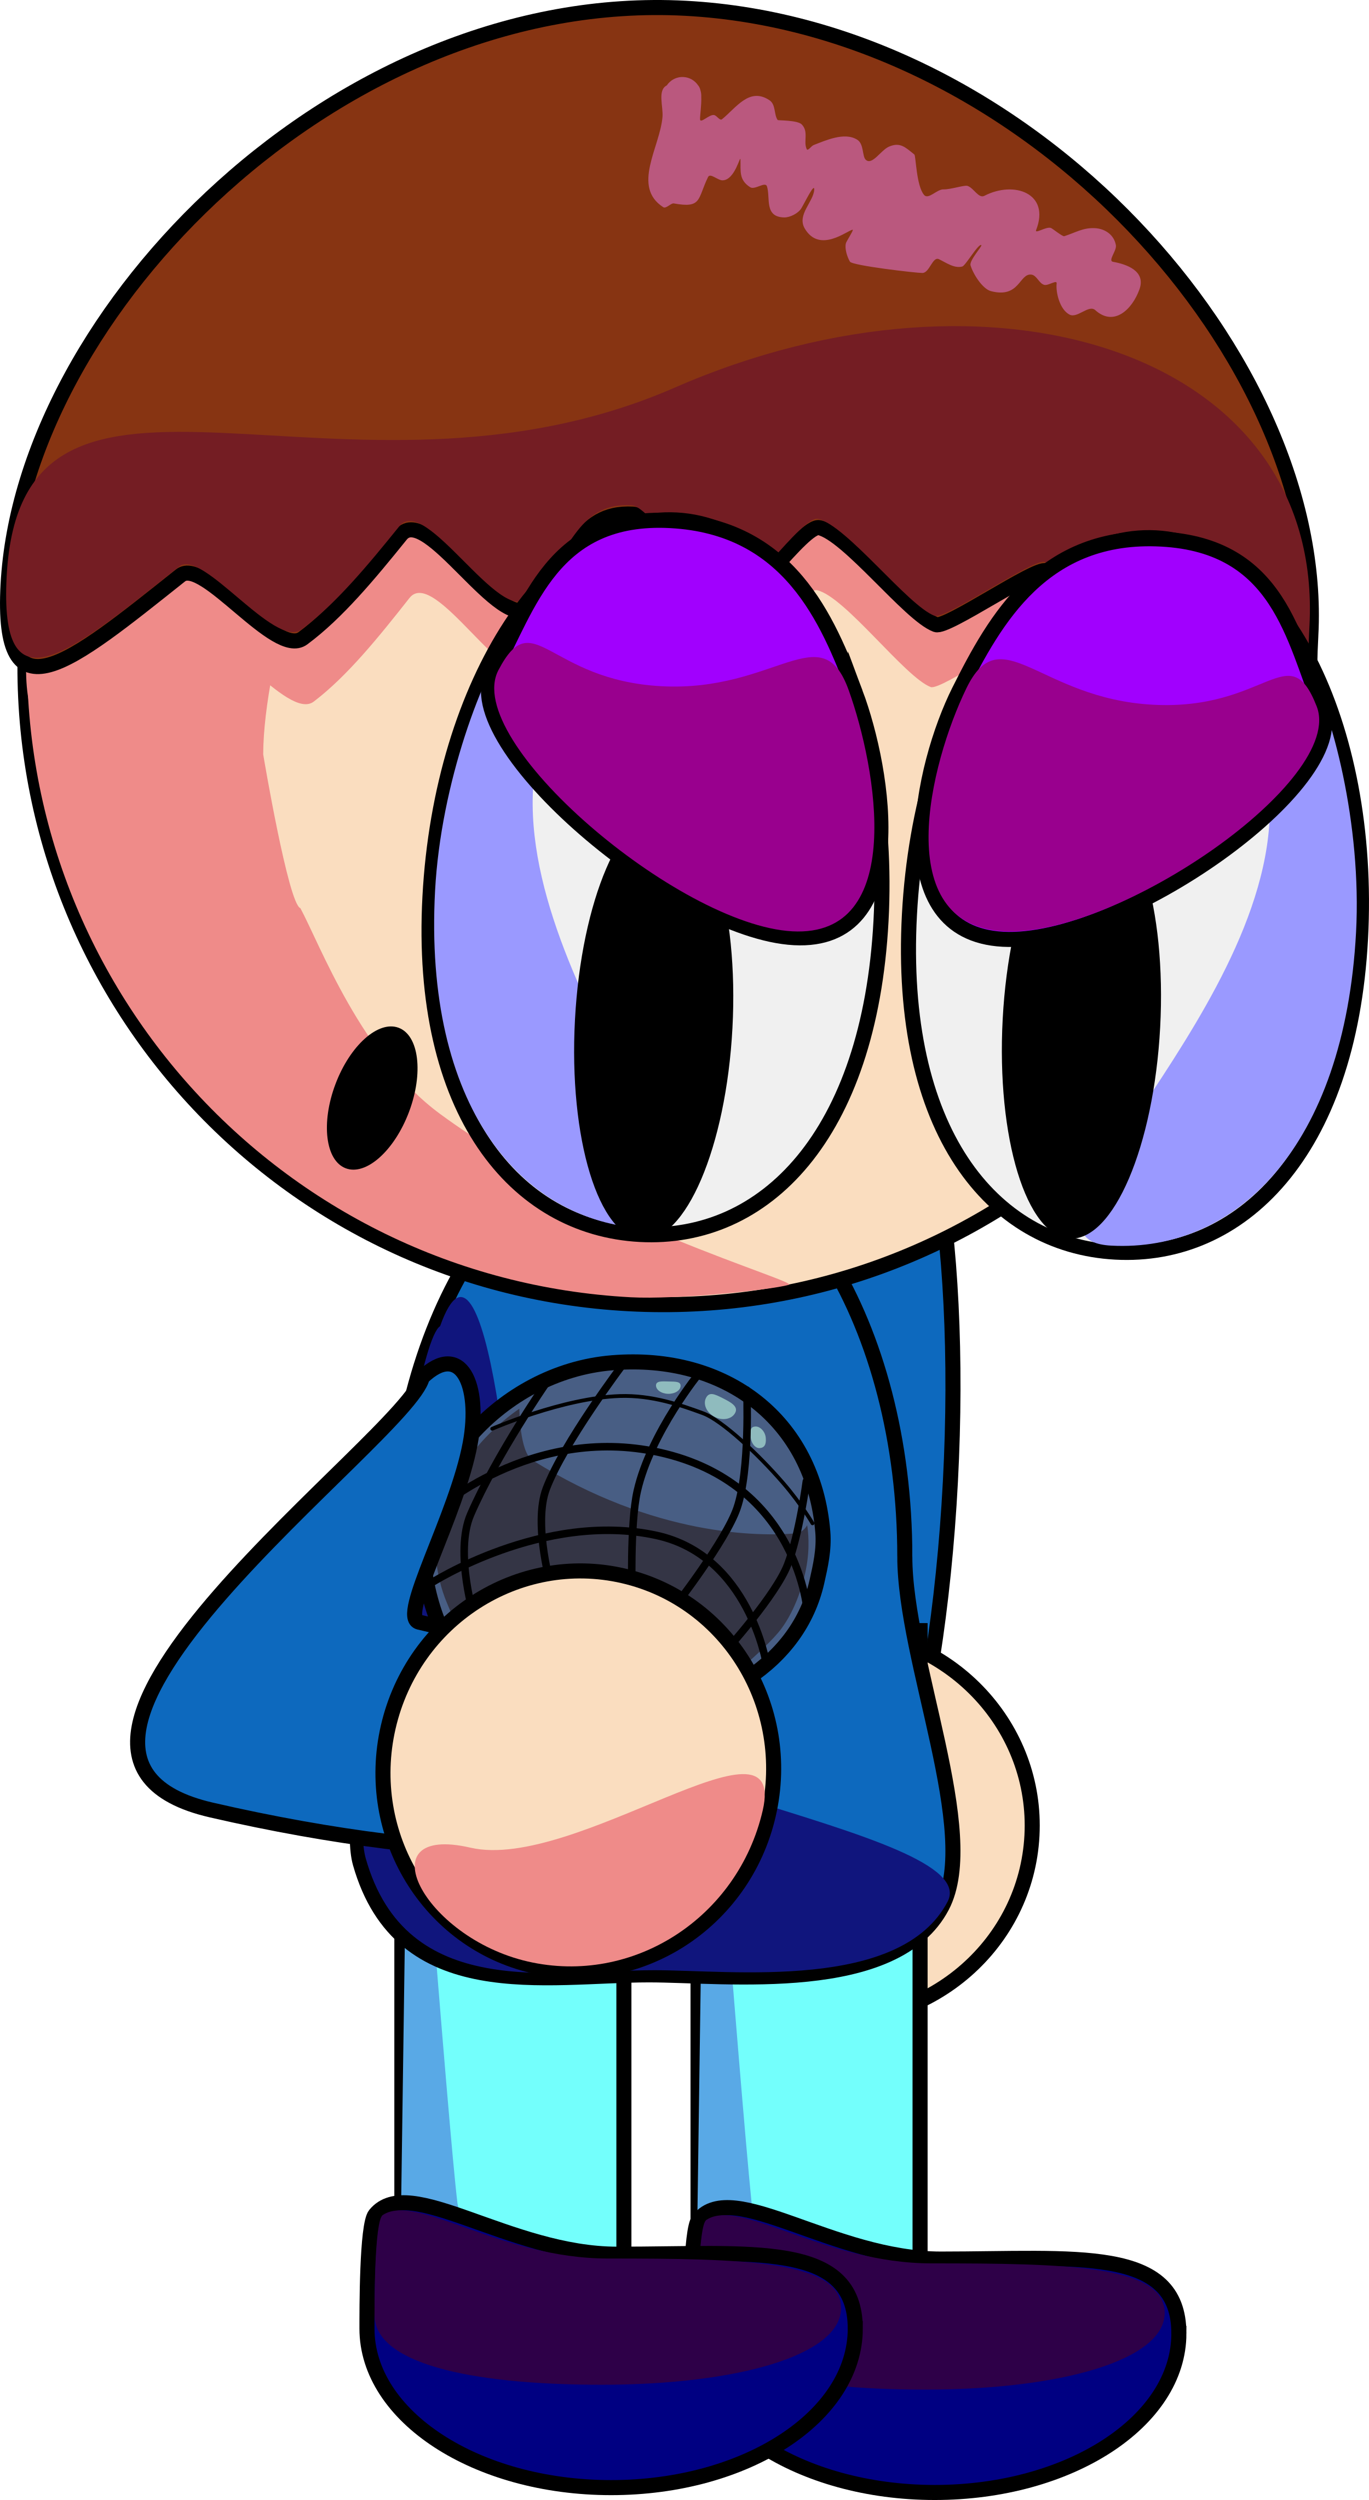 <svg version="1.1" xmlns="http://www.w3.org/2000/svg" xmlns:xlink="http://www.w3.org/1999/xlink" width="181.846" height="331.979" viewBox="0,0,181.846,331.979"><g transform="translate(-215.043,-29.008)"><g data-paper-data="{&quot;isPaintingLayer&quot;:true}" fill-rule="nonzero" stroke-linejoin="miter" stroke-miterlimit="10" stroke-dasharray="" stroke-dashoffset="0" style="mix-blend-mode: normal"><g stroke="#000000" stroke-linecap="butt"><path d="M341.284,225.783c-1.754,33.29 -9.726,59.932 -17.806,59.507c-8.08,-0.426 -13.209,-27.758 -11.454,-61.048c1.754,-33.29 9.726,-59.932 17.806,-59.507c8.08,0.426 13.209,27.758 11.454,61.048z" fill="#0d69be" stroke-width="2"/><path d="M352.119,272.762c-0.753,14.289 -13.245,25.247 -27.902,24.474c-14.657,-0.772 -25.928,-12.982 -25.175,-27.271c0.753,-14.289 13.245,-25.247 27.902,-24.474c14.657,0.772 25.928,12.982 25.175,27.271z" fill="#faddbf" stroke-width="2"/><path d="M313.051,259.018c-0.753,14.289 26.263,38.156 11.606,37.383c-14.657,-0.772 -25.928,-12.982 -25.175,-27.271c0.753,-14.289 14.322,-24.401 13.569,-10.112z" fill="#ef8b89" stroke-width="0"/></g><g stroke="#000000" stroke-linecap="butt"><path d="M307.765,340.835v-95.295h29.492v95.295z" fill="#73fffc" stroke-width="2"/><path d="M307.439,340.217l1.326,-93.786c0,0 5.203,68.112 6.38,77.528c0.26,2.082 2.522,2.79 2.522,2.79l18.607,13.139z" fill="#59a9e6" stroke-width="0"/></g><g stroke="#000000" stroke-linecap="butt"><path d="M268.424,338.413v-95.295h29.492v95.295z" fill="#73fffc" stroke-width="2"/><path d="M268.098,337.795l1.326,-93.786c0,0 5.203,68.112 6.38,77.528c0.26,2.082 2.522,2.79 2.522,2.79l18.607,13.139z" fill="#59a9e6" stroke-width="0"/></g><g stroke="#000000" stroke-linecap="butt"><path d="M335.229,235.696c0,13.803 10.047,36.744 4.95,46.46c-6.234,11.882 -28.612,9.096 -38.94,9.096c-13.663,0 -32.944,4.17 -38.344,-14.832c-2.019,-7.106 4.355,-32.373 4.355,-40.723c0,-30.682 15.218,-55.556 33.99,-55.556c18.772,0 33.99,24.873 33.99,55.556z" fill="#0d69be" stroke-width="2"/><path d="M283.966,251.272c0,13.803 62.042,20.549 56.945,30.265c-6.234,11.882 -28.612,9.096 -38.94,9.096c-13.663,0 -32.944,4.17 -38.344,-14.832c-2.019,-7.106 4.355,-32.373 4.355,-40.723c0,-9.452 3.349,-28.598 5.52,-29.968c5.944,-16.764 10.465,25.14 10.465,46.163z" fill="#10157d" stroke-width="0"/></g><path d="M371.636,338.87c0,11.663 -14.52,21.117 -32.431,21.117c-17.911,0 -32.431,-9.455 -32.431,-21.117c0,-2.331 -0.033,-13.76 1.09,-15.138c4.495,-5.516 17.818,5.261 32.148,5.261c17.911,0 31.624,-1.786 31.624,9.877z" fill="#000082" stroke="#000000" stroke-width="2" stroke-linecap="butt"/><path d="M369.75,336.138c0,6.308 -13.891,10.19 -31.802,10.19c-17.911,0 -30.166,-2.957 -30.166,-9.266c0,-1.261 -0.033,-12.526 1.09,-13.272c4.495,-2.984 15.553,5.773 29.883,5.773c17.911,0 30.994,0.266 30.994,6.575z" fill="#2e0048" stroke="#000000" stroke-width="0" stroke-linecap="butt"/><path d="M328.649,338.225c0,11.663 -14.52,21.117 -32.431,21.117c-17.911,0 -32.431,-9.455 -32.431,-21.117c0,-2.331 -0.033,-13.76 1.09,-15.138c4.495,-5.516 17.818,5.261 32.148,5.261c17.911,0 31.624,-1.786 31.624,9.877z" fill="#000082" stroke="#000000" stroke-width="2" stroke-linecap="butt"/><path d="M326.763,335.493c0,6.308 -13.891,10.19 -31.802,10.19c-17.911,0 -30.166,-2.957 -30.166,-9.266c0,-1.261 -0.033,-12.526 1.09,-13.272c4.495,-2.984 15.553,5.773 29.883,5.773c17.911,0 30.994,0.266 30.994,6.575z" fill="#2e0048" stroke="#000000" stroke-width="0" stroke-linecap="butt"/><g stroke-linecap="butt"><g><g stroke="#000000"><g><path d="M218.482,112.998c2.503,-46.724 42.409,-82.572 89.132,-80.07c46.724,2.503 82.572,42.409 80.07,89.132c-2.503,46.724 -42.409,82.572 -89.132,80.07c-46.724,-2.503 -82.572,-42.409 -80.07,-89.132z" fill="#faddbf" stroke-width="2"/><path d="M218.759,112.142c0.805,-15.033 10.838,-40.489 15.513,-43.458c0.534,-0.339 6.255,-8.588 14.124,-14.893c9.781,-7.836 22.095,-13.995 22.694,-13.765c7.82,2.994 -20.97,63.825 -21.086,89.145c-0,0.06 3.347,19.909 4.94,20.434c2.628,4.89 8.073,19.613 18.557,27.325c19.538,14.372 47.819,22.27 46.311,22.695c-2.413,0.681 -14.93,1.973 -20.984,1.649c-46.724,-2.503 -82.572,-42.409 -80.07,-89.132z" fill="#ef8b89" stroke-width="0"/><path d="M387.186,121.575c-0.622,11.608 -2.412,15.534 -2.864,13.655c-0.461,-1.917 0.338,-9.81 -8.246,-15.112c-2.08,-1.285 -10.527,5.721 -13.185,4.349c-1.67,-0.862 -8.096,-10.624 -9.97,-11.401c-1.311,-0.544 -12.88,7.7 -14.254,7.175c-3.425,-1.309 -11.363,-11.998 -15.074,-12.856c-2.043,-0.472 -9.903,11.336 -11.996,10.97c-2.698,-0.472 -9.409,-12.59 -12.142,-12.736c-7.269,-0.389 -7.844,6.601 -13.396,12.318c-3.608,3.715 -13.27,-13.781 -16.627,-9.52c-4.168,5.293 -8.287,10.389 -12.715,13.757c-3.474,2.642 -12.805,-10.797 -15.817,-8.337c-14.542,11.879 -23.296,19.426 -22.324,1.28c1.954,-36.488 43.665,-5.886 86.539,-25.143c41.039,-18.432 84.025,-4.887 82.071,31.601z" fill="#ef8b89" stroke-width="0"/></g><path d="M389.162,113.358c-1.256,23.45 6.056,9.052 -11.404,-1.472c-2.137,-1.288 -10.796,5.707 -13.526,4.331c-1.715,-0.864 -8.323,-10.636 -10.248,-11.416c-1.346,-0.545 -13.208,7.682 -14.618,7.155c-3.517,-1.314 -11.678,-12.015 -15.488,-12.878c-2.098,-0.475 -10.147,11.323 -12.295,10.954c-2.77,-0.476 -9.674,-12.604 -12.479,-12.754c-7.461,-0.4 -8.041,6.59 -13.73,12.3c-3.697,3.711 -13.638,-13.801 -17.077,-9.544c-4.27,5.287 -8.491,10.378 -13.03,13.74c-3.561,2.637 -13.157,-10.816 -16.244,-8.36c-14.907,11.859 -23.88,19.394 -22.908,1.248c1.954,-36.488 44.152,-79.009 90.013,-76.552c45.861,2.456 84.989,46.76 83.035,83.248z" fill="#873412" stroke-width="2"/><path d="M388.977,112.183c-1.256,23.45 6.056,9.052 -11.404,-1.472c-2.137,-1.288 -10.796,5.707 -13.526,4.331c-1.715,-0.864 -8.323,-10.636 -10.248,-11.416c-1.346,-0.545 -13.208,7.682 -14.618,7.155c-3.517,-1.314 -11.678,-12.015 -15.488,-12.878c-2.098,-0.475 -10.147,11.323 -12.295,10.954c-2.77,-0.476 -9.674,-12.604 -12.479,-12.754c-7.461,-0.4 -8.041,6.59 -13.73,12.3c-3.697,3.711 -13.638,-13.801 -17.077,-9.544c-4.27,5.287 -8.491,10.378 -13.03,13.74c-3.561,2.637 -13.157,-10.816 -16.244,-8.36c-14.907,11.859 -23.88,19.394 -22.908,1.248c1.954,-36.488 44.804,-5.825 88.777,-25.023c42.091,-18.375 86.225,-4.769 84.271,31.718z" fill="#741d23" stroke-width="0"/></g><path d="M307.946,40.603c0.059,0.119 0.105,0.255 0.141,0.404c0.08,0.264 0.118,0.545 0.105,0.836c0.048,1.141 -0.179,2.507 -0.161,3.001c0.025,0.649 1.229,-0.683 1.866,-0.559c0.39,0.076 0.749,0.803 1.058,0.552c1.874,-1.521 3.628,-4.291 6.292,-2.523c0.882,0.586 0.574,1.924 1.101,2.638c0.044,0.06 2.613,0.003 3.179,0.567c0.976,0.972 0.198,2.266 0.668,3.285c0.15,0.326 0.597,-0.411 0.933,-0.538c1.494,-0.566 4.099,-1.79 5.796,-0.696c0.894,0.576 0.628,2.176 1.11,2.645c0.846,0.821 2.004,-1.26 3.085,-1.73c1.495,-0.65 2.184,0.088 3.379,1.04c0.206,0.164 0.251,4.151 1.29,5.366c0.584,0.683 1.695,-0.769 2.593,-0.736c0.896,0.033 2.747,-0.591 3.162,-0.465c0.834,0.253 1.482,1.723 2.255,1.322c3.951,-2.046 8.777,-0.337 6.879,4.529c-0.24,0.616 1.351,-0.502 1.966,-0.26c0.238,0.094 1.537,1.166 1.768,1.092c1.514,-0.482 2.49,-1.148 4.079,-1.067c1.32,0.067 2.547,0.878 2.779,2.273c0.122,0.733 -1.11,2.067 -0.378,2.197c1.725,0.308 4.408,1.178 3.501,3.67c-0.984,2.706 -3.41,4.968 -5.867,2.743c-0.853,-0.772 -2.367,1.118 -3.397,0.605c-1.319,-0.656 -1.864,-2.977 -1.73,-4.148c0.062,-0.541 -1.092,0.316 -1.623,0.195c-0.715,-0.163 -0.999,-1.271 -1.727,-1.365c-1.628,-0.21 -1.532,3.189 -5.37,2.196c-1.133,-0.293 -2.396,-2.312 -2.716,-3.429c-0.186,-0.648 1.586,-2.568 1.434,-2.682c-0.37,-0.277 -2.094,2.719 -2.528,2.838c-1.043,0.287 -2.125,-0.494 -3.096,-0.969c-0.858,-0.42 -1.253,1.826 -2.208,1.827c-0.844,0.002 -9.314,-0.982 -9.622,-1.502c-0.375,-0.634 -0.727,-1.762 -0.532,-2.463c0.07,-0.252 1.073,-1.786 0.891,-1.776c-0.647,0.037 -4.366,3.211 -6.358,-0.155c-1.083,-1.83 1.163,-3.541 1.253,-5.163c0.056,-1.001 -1.197,1.614 -1.713,2.474c-0.397,0.66 -1.503,1.227 -2.277,1.21c-2.679,-0.057 -1.803,-2.575 -2.283,-4.117c-0.222,-0.712 -1.607,0.51 -2.234,0.106c-1.532,-0.988 -1.234,-2.138 -1.29,-3.675c-0.025,-0.704 -0.693,2.682 -2.344,2.76c-0.67,0.032 -1.67,-1.038 -1.963,-0.435c-1.427,2.935 -0.788,4.183 -4.553,3.5c-0.363,-0.066 -1.019,0.742 -1.399,0.497c-4.21,-2.714 -0.435,-7.966 -0.099,-11.962c0.119,-1.409 -0.693,-3.57 0.571,-4.205c0.474,-0.713 1.301,-1.163 2.217,-1.114c0.812,0.044 1.513,0.47 1.937,1.096c0.07,0.081 0.131,0.17 0.18,0.27z" fill="#ba587e" stroke="none" stroke-width="0.5"/></g><g stroke="#000000"><path d="M332.069,151.297c-1.527,28.518 -15.465,42.523 -32.01,41.637c-16.545,-0.886 -29.432,-16.328 -27.904,-44.846c1.527,-28.518 16.178,-50.918 32.723,-50.032c16.545,0.886 28.719,24.723 27.191,53.241z" fill="#f0f0f0" stroke-width="2"/><path d="M286.427,129.242c-5.806,27.962 30.856,63.783 14.311,62.897c-16.545,-0.886 -29.432,-16.328 -27.904,-44.846c1.527,-28.518 21.988,-58.476 13.593,-18.051z" fill="#9a99ff" stroke-width="0"/></g><path d="M312.333,165.539c-0.846,15.8 -6.214,28.357 -11.99,28.047c-5.776,-0.309 -9.772,-13.368 -8.926,-29.168c0.846,-15.8 6.214,-28.357 11.99,-28.047c5.776,0.309 9.772,13.368 8.926,29.168z" fill="#000000" stroke="none" stroke-width="0"/><g stroke="#000000"><path d="M328.673,121.038c3.906,10.454 7.557,33.325 -8.131,32.485c-15.688,-0.84 -45.089,-25.842 -40.036,-35.2c4.807,-8.904 7.926,-21.025 23.613,-20.185c15.688,0.84 20.831,12.938 24.554,22.9z" fill="#a100fe" stroke-width="2"/><path d="M327.769,120.635c3.754,10.446 7.682,32.856 -7.471,32.045c-15.153,-0.812 -43.952,-25.305 -39.054,-34.672c4.66,-8.912 6.497,1.311 21.65,2.123c15.153,0.812 21.296,-9.451 24.874,0.504z" fill="#99008e" stroke-width="0"/></g><g data-paper-data="{&quot;index&quot;:null}" stroke="#000000"><path d="M368.568,100.429c16.545,0.886 28.719,24.723 27.191,53.241c-1.527,28.518 -15.99,42.495 -32.535,41.609c-16.545,-0.886 -28.906,-16.3 -27.379,-44.818c1.527,-28.518 16.178,-50.918 32.723,-50.032z" fill="#f0f0f0" stroke-width="2"/><path d="M395.169,152.807c-1.527,28.518 -15.99,42.495 -32.535,41.609c-16.545,-0.886 23.734,-32.586 20.948,-61.009c-4.028,-41.091 13.115,-9.118 11.587,19.4z" fill="#9a99ff" stroke-width="0"/></g><path d="M360.223,136.263c5.776,0.309 9.772,13.368 8.926,29.168c-0.846,15.8 -6.214,28.357 -11.99,28.047c-5.776,-0.309 -9.772,-13.368 -8.926,-29.168c0.846,-15.8 6.214,-28.357 11.99,-28.047z" data-paper-data="{&quot;index&quot;:null}" fill="#000000" stroke="none" stroke-width="0"/><g data-paper-data="{&quot;index&quot;:null}" stroke="#000000"><path d="M342.454,120.737c4.765,-9.508 11.171,-20.987 26.859,-20.146c15.688,0.84 17.493,13.225 21.322,22.592c4.024,9.845 -26.681,31.389 -42.369,30.549c-15.688,-0.84 -10.813,-23.017 -5.812,-32.994z" fill="#a100fe" stroke-width="2"/><path d="M343.396,120.433c4.621,-9.516 9.633,1.344 24.786,2.156c15.153,0.812 18.072,-9.157 21.753,0.202c3.869,9.836 -26.407,30.69 -41.56,29.879c-15.153,-0.812 -9.827,-22.251 -4.978,-32.236z" fill="#99008e" stroke-width="0"/></g><path d="M269.372,176.659c-1.941,5.153 -5.702,8.505 -8.4,7.489c-2.699,-1.016 -3.314,-6.017 -1.373,-11.17c1.941,-5.153 5.702,-8.505 8.4,-7.489c2.699,1.016 3.314,6.017 1.373,11.17z" fill="#000000" stroke="none" stroke-width="0"/></g><g><g><path d="M297.675,257.214c-15.037,1.226 -24.436,-5.619 -26.343,-20.434c-1.491,-11.587 10.003,-25.584 25.04,-26.81c15.037,-1.226 26.753,7.6 27.968,22.487c0.19,2.328 -0.326,4.533 -0.778,6.551c-2.44,10.888 -13.201,17.171 -25.886,18.206z" fill="#485e84" stroke="#000000" stroke-width="2" stroke-linecap="butt"/><path d="M284.03,216.075c0,0 0.027,5.756 1.723,6.822c16.272,10.223 30.315,10.121 34.957,9.732c1.055,-0.088 1.55,-1.096 1.55,-1.096c0,0 0.392,2.077 0.018,4.793c-0.398,2.89 -1.615,6.498 -3.452,8.962c-2.098,2.815 -8.634,7.99 -8.634,7.99l-20.359,4.938c0,0 -10.967,-7.79 -12.192,-9.578c-1.201,-1.751 -2.12,-4.167 -3.2,-6.697c-1.677,-3.928 -1.899,-8.462 -1.225,-11.262c0.86,-3.574 3.354,-7.515 5.921,-10.338c2.389,-2.628 4.893,-4.267 4.893,-4.267z" fill="#343545" stroke="none" stroke-width="0" stroke-linecap="butt"/><path d="M288.359,240.126c0,0 -2.58,-8.645 -0.743,-13.462c2.326,-6.098 10.142,-16.443 10.142,-16.443" fill="none" stroke="#000000" stroke-width="1" stroke-linecap="round"/><path d="M322.15,225.715c0,0 -0.934,7.089 -2.497,11.093c-1.577,4.042 -8.064,11.258 -8.064,11.258" fill="none" stroke="#000000" stroke-width="1" stroke-linecap="round"/><path d="M278.117,244.057c0,0 -2.781,-8.835 -0.553,-13.962c3.418,-7.867 10.015,-17.406 10.015,-17.406" fill="none" stroke="#000000" stroke-width="1" stroke-linecap="round"/><path d="M272.761,229.742c0,0 12.813,-11.632 29.827,-7.88c18.636,4.109 19.712,21.324 19.712,21.324" fill="none" stroke="#000000" stroke-width="1" stroke-linecap="round"/><path d="M272.262,239.253c0,0 14.968,-9.634 29.989,-6.356c12.333,2.692 14.596,17.107 14.596,17.107" fill="none" stroke="#000000" stroke-width="1" stroke-linecap="round"/><path d="M309.985,217.163c-1.073,-0.544 -1.594,-1.673 -1.164,-2.523c0.43,-0.85 1.151,-0.51 2.224,0.033c1.073,0.544 2.092,1.086 1.662,1.936c-0.43,0.85 -1.649,1.097 -2.722,0.554z" fill="#8fbbbe" stroke="none" stroke-width="0" stroke-linecap="butt"/><path d="M315.963,221.302c-0.6,0.049 -1.145,-0.64 -1.218,-1.54c-0.073,-0.899 0.021,-1.277 0.62,-1.325c0.6,-0.049 1.326,0.626 1.399,1.525c0.073,0.899 -0.202,1.291 -0.801,1.34z" fill="#8fbbbe" stroke="none" stroke-width="0" stroke-linecap="butt"/><path d="M303.785,214.094c-0.902,-0.023 -1.621,-0.529 -1.605,-1.13c0.015,-0.601 0.803,-0.527 1.705,-0.505c0.902,0.023 1.576,-0.014 1.561,0.587c-0.015,0.601 -0.759,1.07 -1.661,1.047z" fill="#8fbbbe" stroke="none" stroke-width="0" stroke-linecap="butt"/><path d="M280.423,218.737c0,0 9.376,-4.096 16.949,-4.348c4.294,-0.143 8.127,1.214 11.022,2.275c2.56,0.938 7.353,5.438 10.664,9.265c2.437,2.817 3.912,5.365 3.912,5.365" fill="none" stroke="#000000" stroke-width="0.5" stroke-linecap="round"/><path d="M314.243,213.611c0,0 0.454,10.563 -1.305,15.674c-1.482,4.306 -8.197,12.965 -8.197,12.965" fill="none" stroke="#000000" stroke-width="1" stroke-linecap="round"/><path d="M299,241.079c0,0 -0.307,-9.661 0.693,-14.071c1.756,-7.744 8.344,-15.804 8.344,-15.804" fill="none" stroke="#000000" stroke-width="1" stroke-linecap="round"/></g><g stroke="#000000" stroke-linecap="butt"><path d="M270.711,244.416c32.484,7.49 36.319,16.341 34.501,24.226c-1.818,7.885 -29.625,8.205 -62.109,0.715c-32.484,-7.49 26.214,-49.562 28.031,-57.446c5.12,-4.911 7.795,1.043 6.366,8.77c-1.762,9.53 -9.566,23.095 -6.79,23.735z" fill="#0d69be" stroke-width="2"/><path d="M297.831,238.264c13.943,3.215 22.573,17.415 19.276,31.717c-3.297,14.302 -17.274,23.29 -31.217,20.075c-13.943,-3.215 -22.573,-17.415 -19.276,-31.717c3.297,-14.302 17.274,-23.29 31.217,-20.075z" fill="#faddbf" stroke-width="2"/><path d="M277.532,274.363c13.943,3.215 42.125,-19.263 38.828,-4.961c-3.297,14.302 -17.274,23.29 -31.217,20.075c-13.943,-3.215 -21.554,-18.329 -7.611,-15.114z" fill="#ef8b89" stroke-width="0"/></g></g></g></g></svg>